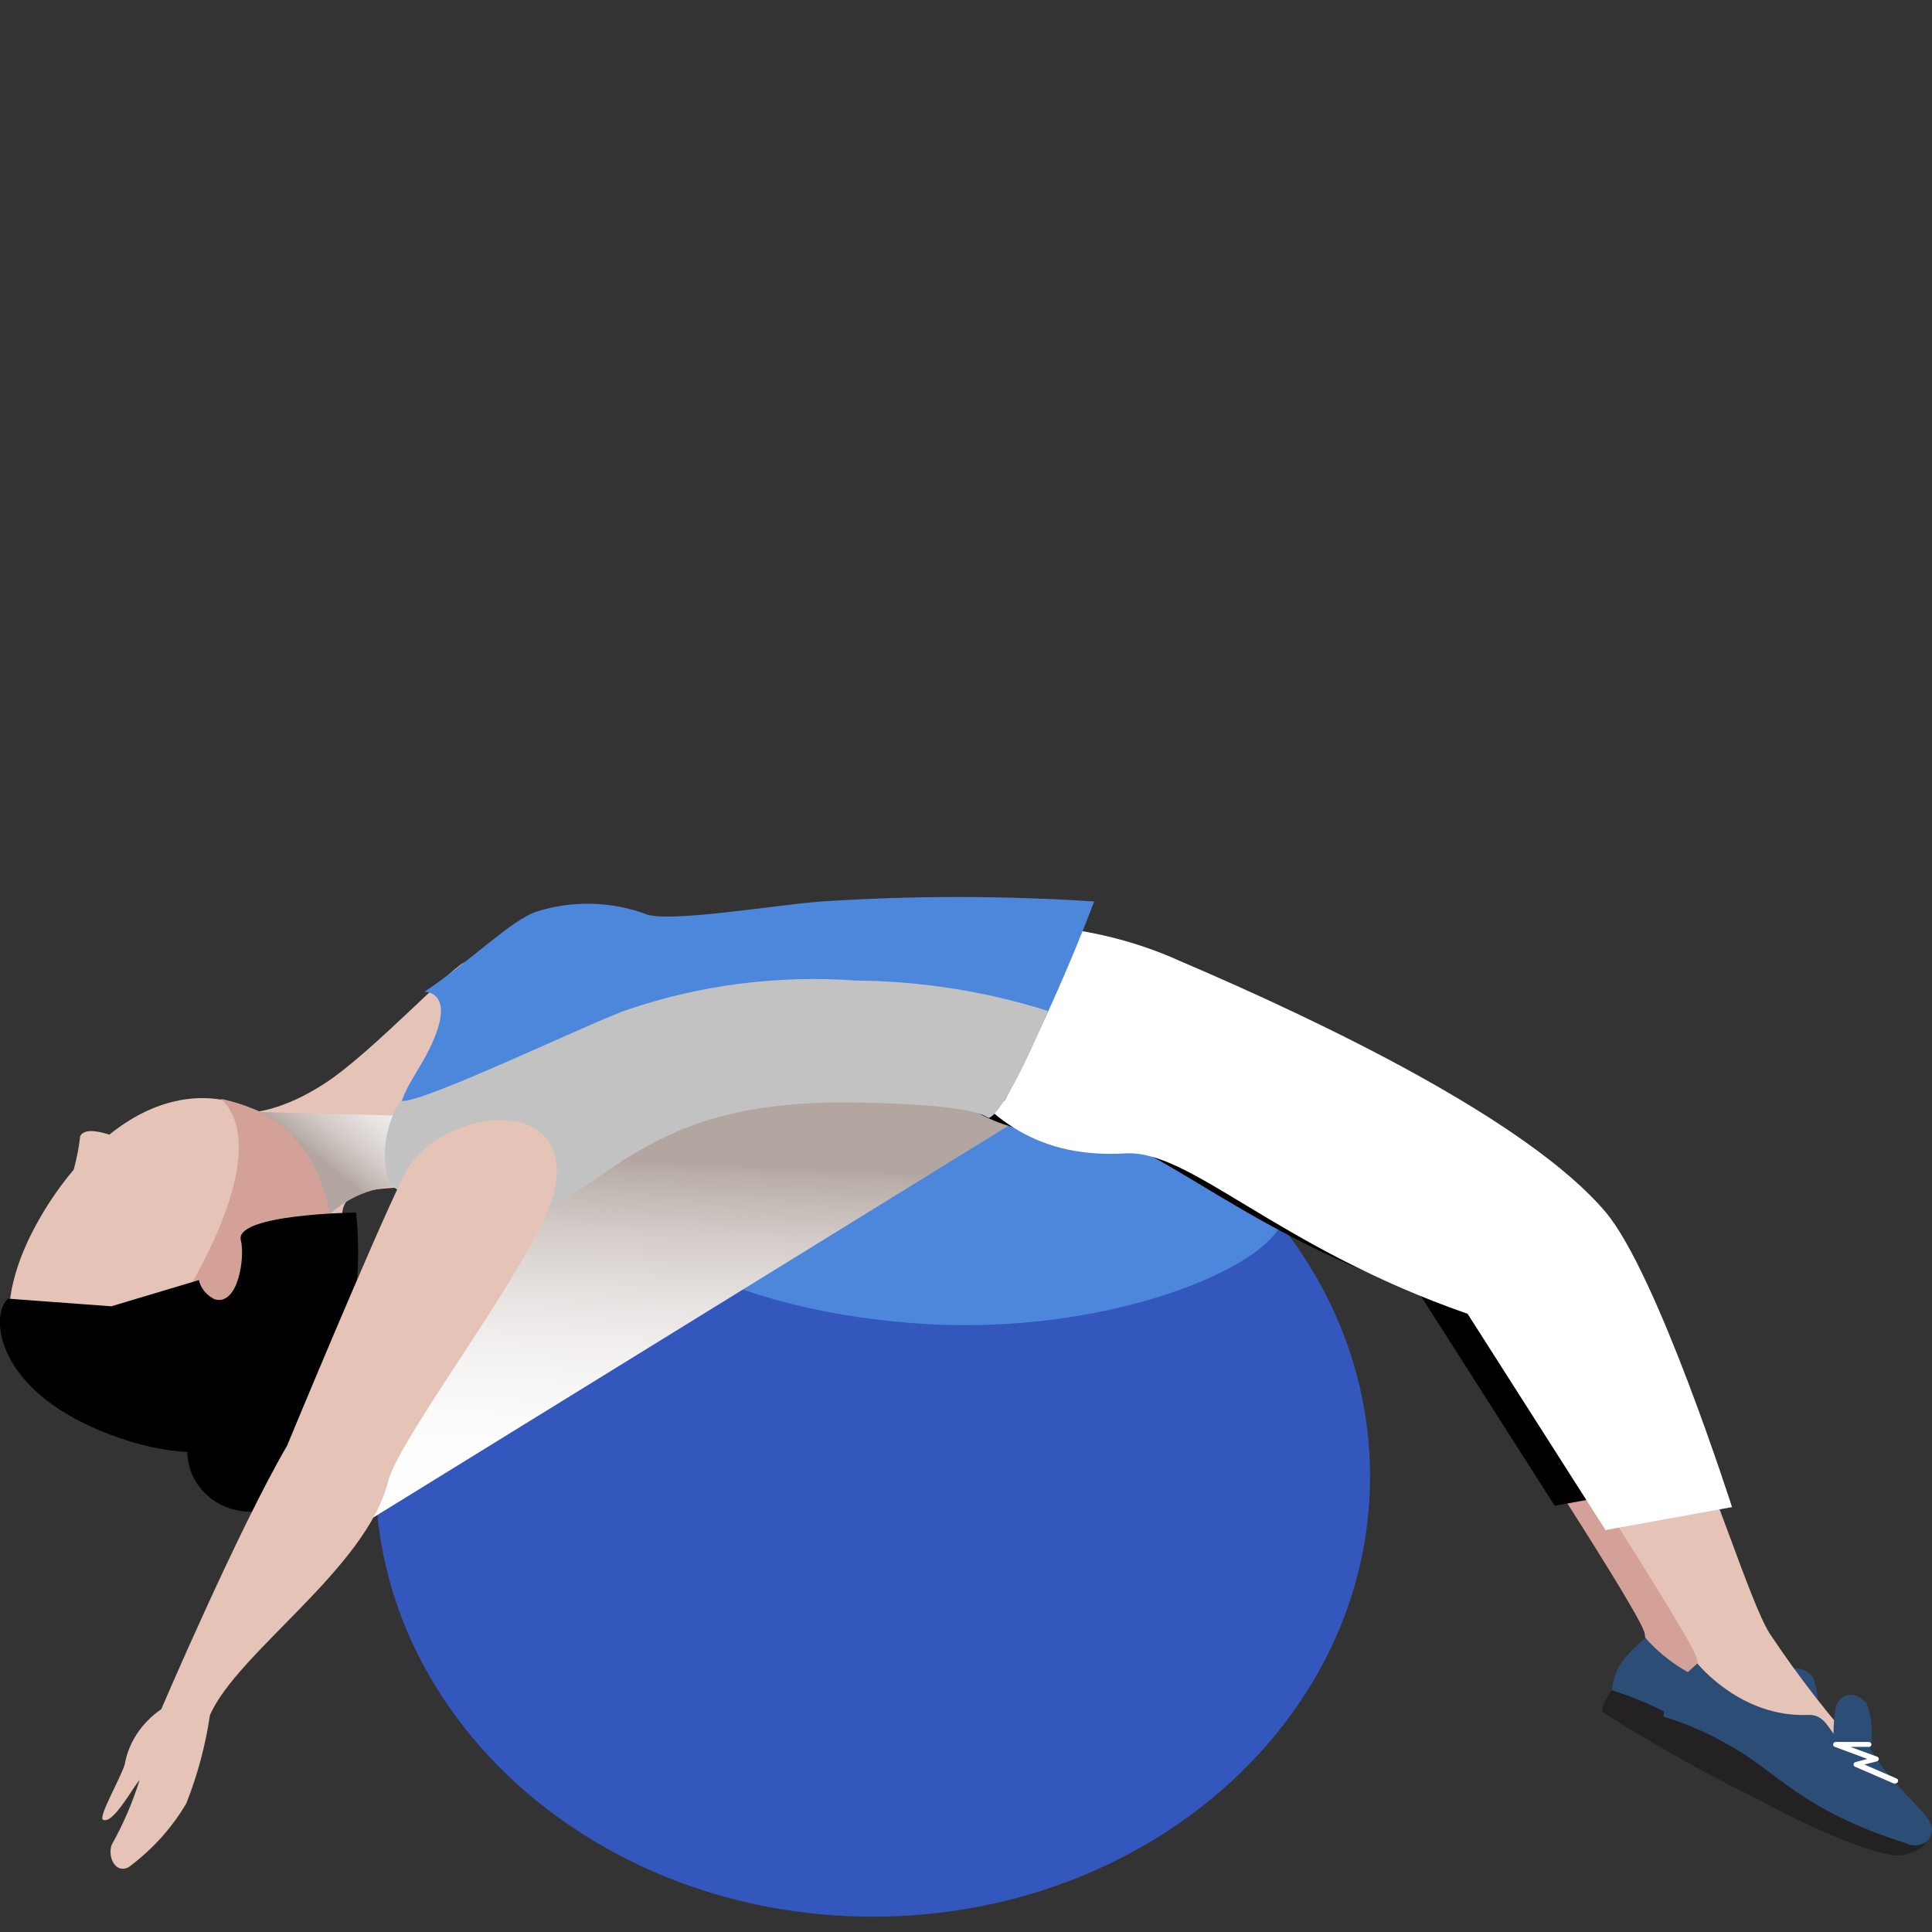 <svg width="56" height="56" viewBox="0 0 56 56" fill="none" xmlns="http://www.w3.org/2000/svg">
<rect x="0" y="0" width="56" height="56" fill="#333333" stroke="none"/>
<g clip-path="url(#clip0)">
<path d="M25.298 55.556C33.259 55.556 39.712 49.843 39.712 42.796C39.712 35.748 33.259 30.036 25.298 30.036C17.338 30.036 10.885 35.748 10.885 42.796C10.885 49.843 17.338 55.556 25.298 55.556Z" fill="#3357BC"/>
<path d="M16.838 32.987C17.014 30.302 21.425 29.37 27.21 29.659C32.994 29.947 36.497 33.353 37.168 34.89C37.794 36.299 32.781 38.685 26.984 38.385C21.187 38.086 16.663 35.672 16.838 32.987Z" fill="#4D87DB"/>
<g style="mix-blend-mode:multiply">
<path d="M30.205 32.028L10.778 44.012C10.778 44.012 12.032 33.615 15.528 32.395C19.025 31.174 23.857 31.213 27.191 31.363C28.238 31.388 29.267 31.615 30.205 32.028Z" fill="url(#paint0_linear)"/>
</g>
<path d="M47.289 40.582C48.11 42.113 49.169 45.686 49.758 46.629C50.585 47.878 51.513 49.072 52.534 50.202C52.747 50.324 47.696 49.181 47.615 48.965C47.533 48.748 47.79 47.728 47.658 47.3C47.527 46.873 45.973 44.421 44.901 42.746C43.83 41.07 47.289 40.582 47.289 40.582Z" fill="#D3A197"/>
<path d="M26.126 30.158C27.423 31.922 28.846 32.998 31.315 32.854C33.195 32.743 35.702 35.55 41.11 37.448L45.064 43.645L48.686 42.99C48.686 42.99 46.543 36.283 45.064 34.535C42.846 31.917 36.372 29.714 32.305 27.978C31.009 27.351 29.578 26.973 28.106 26.868L26.126 30.158Z" fill="black"/>
<path d="M52.635 49.974C52.739 49.518 52.709 49.046 52.547 48.604C52.215 48.254 51.851 48.288 51.663 48.676C51.569 49.207 51.569 49.748 51.663 50.279L52.635 49.974Z" fill="#2C4D75"/>
<path d="M47.696 47.473C47.069 48.027 46.712 48.371 46.712 49.248C47.195 50.025 53.537 52.726 53.537 52.726C53.716 52.798 53.923 52.791 54.096 52.707C54.268 52.623 54.386 52.472 54.414 52.299C54.558 51.839 53.273 51.084 52.609 49.819C51.45 50.113 51.657 48.915 50.873 48.948C48.931 49.026 47.696 47.473 47.696 47.473Z" fill="#2C4D75"/>
<path d="M48.655 49.846C48.052 49.488 47.399 49.201 46.712 48.992C46.612 49.153 46.33 49.547 46.493 49.652C46.656 49.758 51.074 52.576 53.292 52.981C53.694 53.009 54.081 52.841 54.301 52.543C54.129 52.709 53.848 52.744 53.631 52.626C50.654 51.666 49.984 50.573 48.655 49.846Z" fill="#232121"/>
<path d="M53.336 50.917L52.221 50.435C52.191 50.421 52.173 50.392 52.177 50.363C52.181 50.334 52.203 50.31 52.233 50.302L52.566 50.218L51.638 49.875C51.6 49.862 51.579 49.826 51.588 49.791C51.597 49.758 51.631 49.735 51.669 49.736H52.609C52.654 49.736 52.691 49.768 52.691 49.808C52.691 49.848 52.654 49.88 52.609 49.88H52.096L52.854 50.163C52.886 50.175 52.907 50.204 52.904 50.235C52.903 50.266 52.88 50.292 52.848 50.302L52.49 50.391L53.412 50.784C53.452 50.804 53.468 50.847 53.449 50.884C53.434 50.908 53.405 50.923 53.374 50.923H53.336V50.917Z" fill="white"/>
<path d="M48.786 41.243C49.62 42.791 50.704 46.402 51.293 47.345C52.132 48.607 53.072 49.814 54.107 50.957C54.326 51.079 49.213 49.925 49.131 49.703C49.05 49.481 49.313 48.455 49.175 48.039C49.037 47.623 47.464 45.126 46.386 43.428C45.308 41.731 48.786 41.243 48.786 41.243Z" fill="#E5C3B7"/>
<path d="M27.379 30.702C28.689 32.489 30.13 33.576 32.624 33.432C34.505 33.321 37.011 36.161 42.539 38.081L46.537 44.35L50.203 43.684C50.203 43.684 48.035 36.899 46.537 35.13C44.293 32.478 38.346 29.626 34.229 27.867C32.796 27.215 31.215 26.856 29.604 26.819L27.379 30.702Z" fill="white"/>
<path d="M54.195 50.751C54.301 50.292 54.271 49.816 54.107 49.37C53.775 49.015 53.405 49.048 53.217 49.442C53.122 49.978 53.122 50.525 53.217 51.062L54.195 50.751Z" fill="#2C4D75"/>
<path d="M49.2 48.216C48.574 48.771 48.204 49.126 48.204 50.013C48.693 50.801 55.097 53.531 55.097 53.531C55.279 53.607 55.491 53.601 55.667 53.515C55.843 53.43 55.962 53.274 55.987 53.098C56.131 52.632 54.828 51.872 54.163 50.59C52.992 50.884 53.198 49.675 52.409 49.708C50.453 49.791 49.2 48.216 49.2 48.216Z" fill="#2C4D75"/>
<path d="M50.172 50.618C49.561 50.255 48.9 49.964 48.204 49.752C48.103 49.913 47.822 50.307 47.984 50.418C48.147 50.529 52.616 53.375 54.878 53.78C55.285 53.809 55.676 53.638 55.899 53.336C55.725 53.503 55.442 53.538 55.223 53.419C52.202 52.465 51.513 51.356 50.172 50.618Z" fill="#232121"/>
<path d="M54.903 51.7L53.775 51.212C53.742 51.2 53.722 51.171 53.725 51.14C53.727 51.108 53.752 51.081 53.787 51.073L54.126 50.984L53.186 50.635C53.148 50.622 53.127 50.587 53.136 50.552C53.142 50.516 53.177 50.49 53.217 50.491H54.163C54.209 50.491 54.245 50.523 54.245 50.563C54.245 50.583 54.236 50.602 54.219 50.616C54.202 50.63 54.18 50.636 54.157 50.635H53.637L54.408 50.918C54.44 50.93 54.461 50.959 54.458 50.99C54.454 51.021 54.43 51.048 54.395 51.057L54.038 51.145L54.972 51.55C54.992 51.559 55.008 51.574 55.015 51.593C55.022 51.612 55.02 51.633 55.01 51.65C54.997 51.677 54.967 51.695 54.934 51.695H54.897L54.903 51.7Z" fill="white"/>
<path d="M5.721 31.989C7.225 32.738 8.817 31.789 9.425 31.395C10.797 30.508 13.348 27.756 13.505 27.895C13.661 28.033 14.977 34.186 11.405 34.43C10.327 34.502 9.838 34.646 9.926 35.429C9.105 35.135 5.796 35.384 4.004 36.372C2.212 37.359 5.721 31.989 5.721 31.989Z" fill="#E5C3B7"/>
<g style="mix-blend-mode:multiply">
<path d="M6.673 32.211L12.94 32.372L12.232 34.397C11.268 34.259 10.287 34.542 9.6 35.157C8.723 35.995 5.006 36 5.006 36L4.706 34.846L6.673 32.211Z" fill="url(#paint1_linear)"/>
</g>
<path d="M8.735 39.307C7.219 41.898 4.649 42.208 2.324 41.138C-0.001 40.067 -0.333 37.859 1.178 35.268C1.454 34.79 1.775 34.334 2.136 33.903C2.224 33.584 2.287 33.259 2.324 32.932C2.437 32.716 2.807 32.772 3.17 32.888C4.424 31.873 5.909 31.495 7.369 32.167C9.694 33.227 10.246 36.716 8.735 39.307Z" fill="#E5C3B7"/>
<path d="M7.432 32.176C7.103 32.04 6.761 31.931 6.41 31.849C8.29 33.652 4.455 39.328 3.408 40.043C3.703 40.321 1.948 40.953 2.387 41.153C4.712 42.218 7.281 41.907 8.798 39.316C10.314 36.726 9.757 33.242 7.432 32.176Z" fill="#D3A197"/>
<path d="M3.227 37.864L0.237 37.642C-0.295 38.064 -0.22 40.416 3.477 41.686C6.868 42.84 8.572 41.326 9.625 39.689C10.678 38.053 10.321 35.145 10.321 35.145C10.321 35.145 6.786 35.19 6.981 35.95C7.106 36.416 6.912 37.87 6.216 37.659C5.982 37.541 5.817 37.338 5.765 37.104L3.227 37.864Z" fill="black"/>
<path d="M9.209 42.432C9.52 41.447 8.945 40.443 7.925 40.191C6.905 39.938 5.826 40.533 5.515 41.519C5.204 42.504 5.779 43.508 6.799 43.76C7.819 44.012 8.898 43.418 9.209 42.432Z" fill="black"/>
<path d="M12.351 30.591C13.348 28.71 12.301 28.749 12.301 28.749C13.674 27.828 14.808 26.68 15.547 26.424C16.564 26.101 17.68 26.12 18.681 26.48C19.251 26.779 22.56 26.219 23.801 26.13C26.436 25.957 29.081 25.957 31.716 26.13C30.968 28.086 30.107 30.007 29.134 31.883C28.896 32.355 25.067 28.666 16.055 33.947C13.598 35.389 14.921 35.057 11.555 32.898C11.424 31.9 11.925 31.384 12.351 30.591Z" fill="#4D87DB"/>
<path d="M14.238 35.606C17.546 35.051 18.048 31.883 24.628 31.955C28.977 32.005 28.526 32.51 28.708 32.382C29.084 32.16 29.829 30.613 30.375 29.303C28.582 28.735 26.695 28.437 24.791 28.421C22.561 28.261 20.319 28.546 18.229 29.253C17.271 29.558 12.05 32.088 11.605 31.905C11.148 32.65 11.036 33.524 11.292 34.341C14.551 36.321 11.336 36.077 14.238 35.606Z" fill="#C2C2C2"/>
<path d="M16.105 34.374C15.817 36.182 11.587 41.586 11.248 42.945C10.622 45.464 6.862 47.91 6.084 49.719C5.957 50.588 5.728 51.444 5.401 52.271C4.987 52.977 4.421 53.605 3.734 54.118C3.346 54.329 3.108 53.819 3.239 53.469C3.577 52.867 3.847 52.237 4.048 51.589C3.816 51.866 3.277 52.876 2.989 52.748C2.832 52.682 3.484 51.566 3.615 51.145C3.724 50.51 4.103 49.936 4.674 49.542C4.674 49.542 6.899 44.343 8.322 41.902C8.322 41.902 10.791 35.938 11.712 34.058C12.633 32.177 16.556 31.594 16.105 34.374Z" fill="#E5C3B7"/>
</g>
<defs>
<linearGradient id="paint0_linear" x1="30.928" y1="44.504" x2="31.566" y2="30.009" gradientUnits="userSpaceOnUse">
<stop stop-color="white"/>
<stop offset="0.17" stop-color="#FCFCFC"/>
<stop offset="0.31" stop-color="#F4F2F1"/>
<stop offset="0.44" stop-color="#E6E2E0"/>
<stop offset="0.57" stop-color="#D3CBC8"/>
<stop offset="0.69" stop-color="#B9AEA9"/>
<stop offset="0.71" stop-color="#B3A6A1"/>
</linearGradient>
<linearGradient id="paint1_linear" x1="11.29" y1="29.236" x2="7.152" y2="34.282" gradientUnits="userSpaceOnUse">
<stop stop-color="white"/>
<stop offset="0.17" stop-color="#FCFCFC"/>
<stop offset="0.31" stop-color="#F4F2F1"/>
<stop offset="0.44" stop-color="#E6E2E0"/>
<stop offset="0.57" stop-color="#D3CBC8"/>
<stop offset="0.69" stop-color="#B9AEA9"/>
<stop offset="0.71" stop-color="#B3A6A1"/>
</linearGradient>
<clipPath id="clip0">
<rect width="56" height="56" fill="white"/>
</clipPath>
</defs>
</svg>
